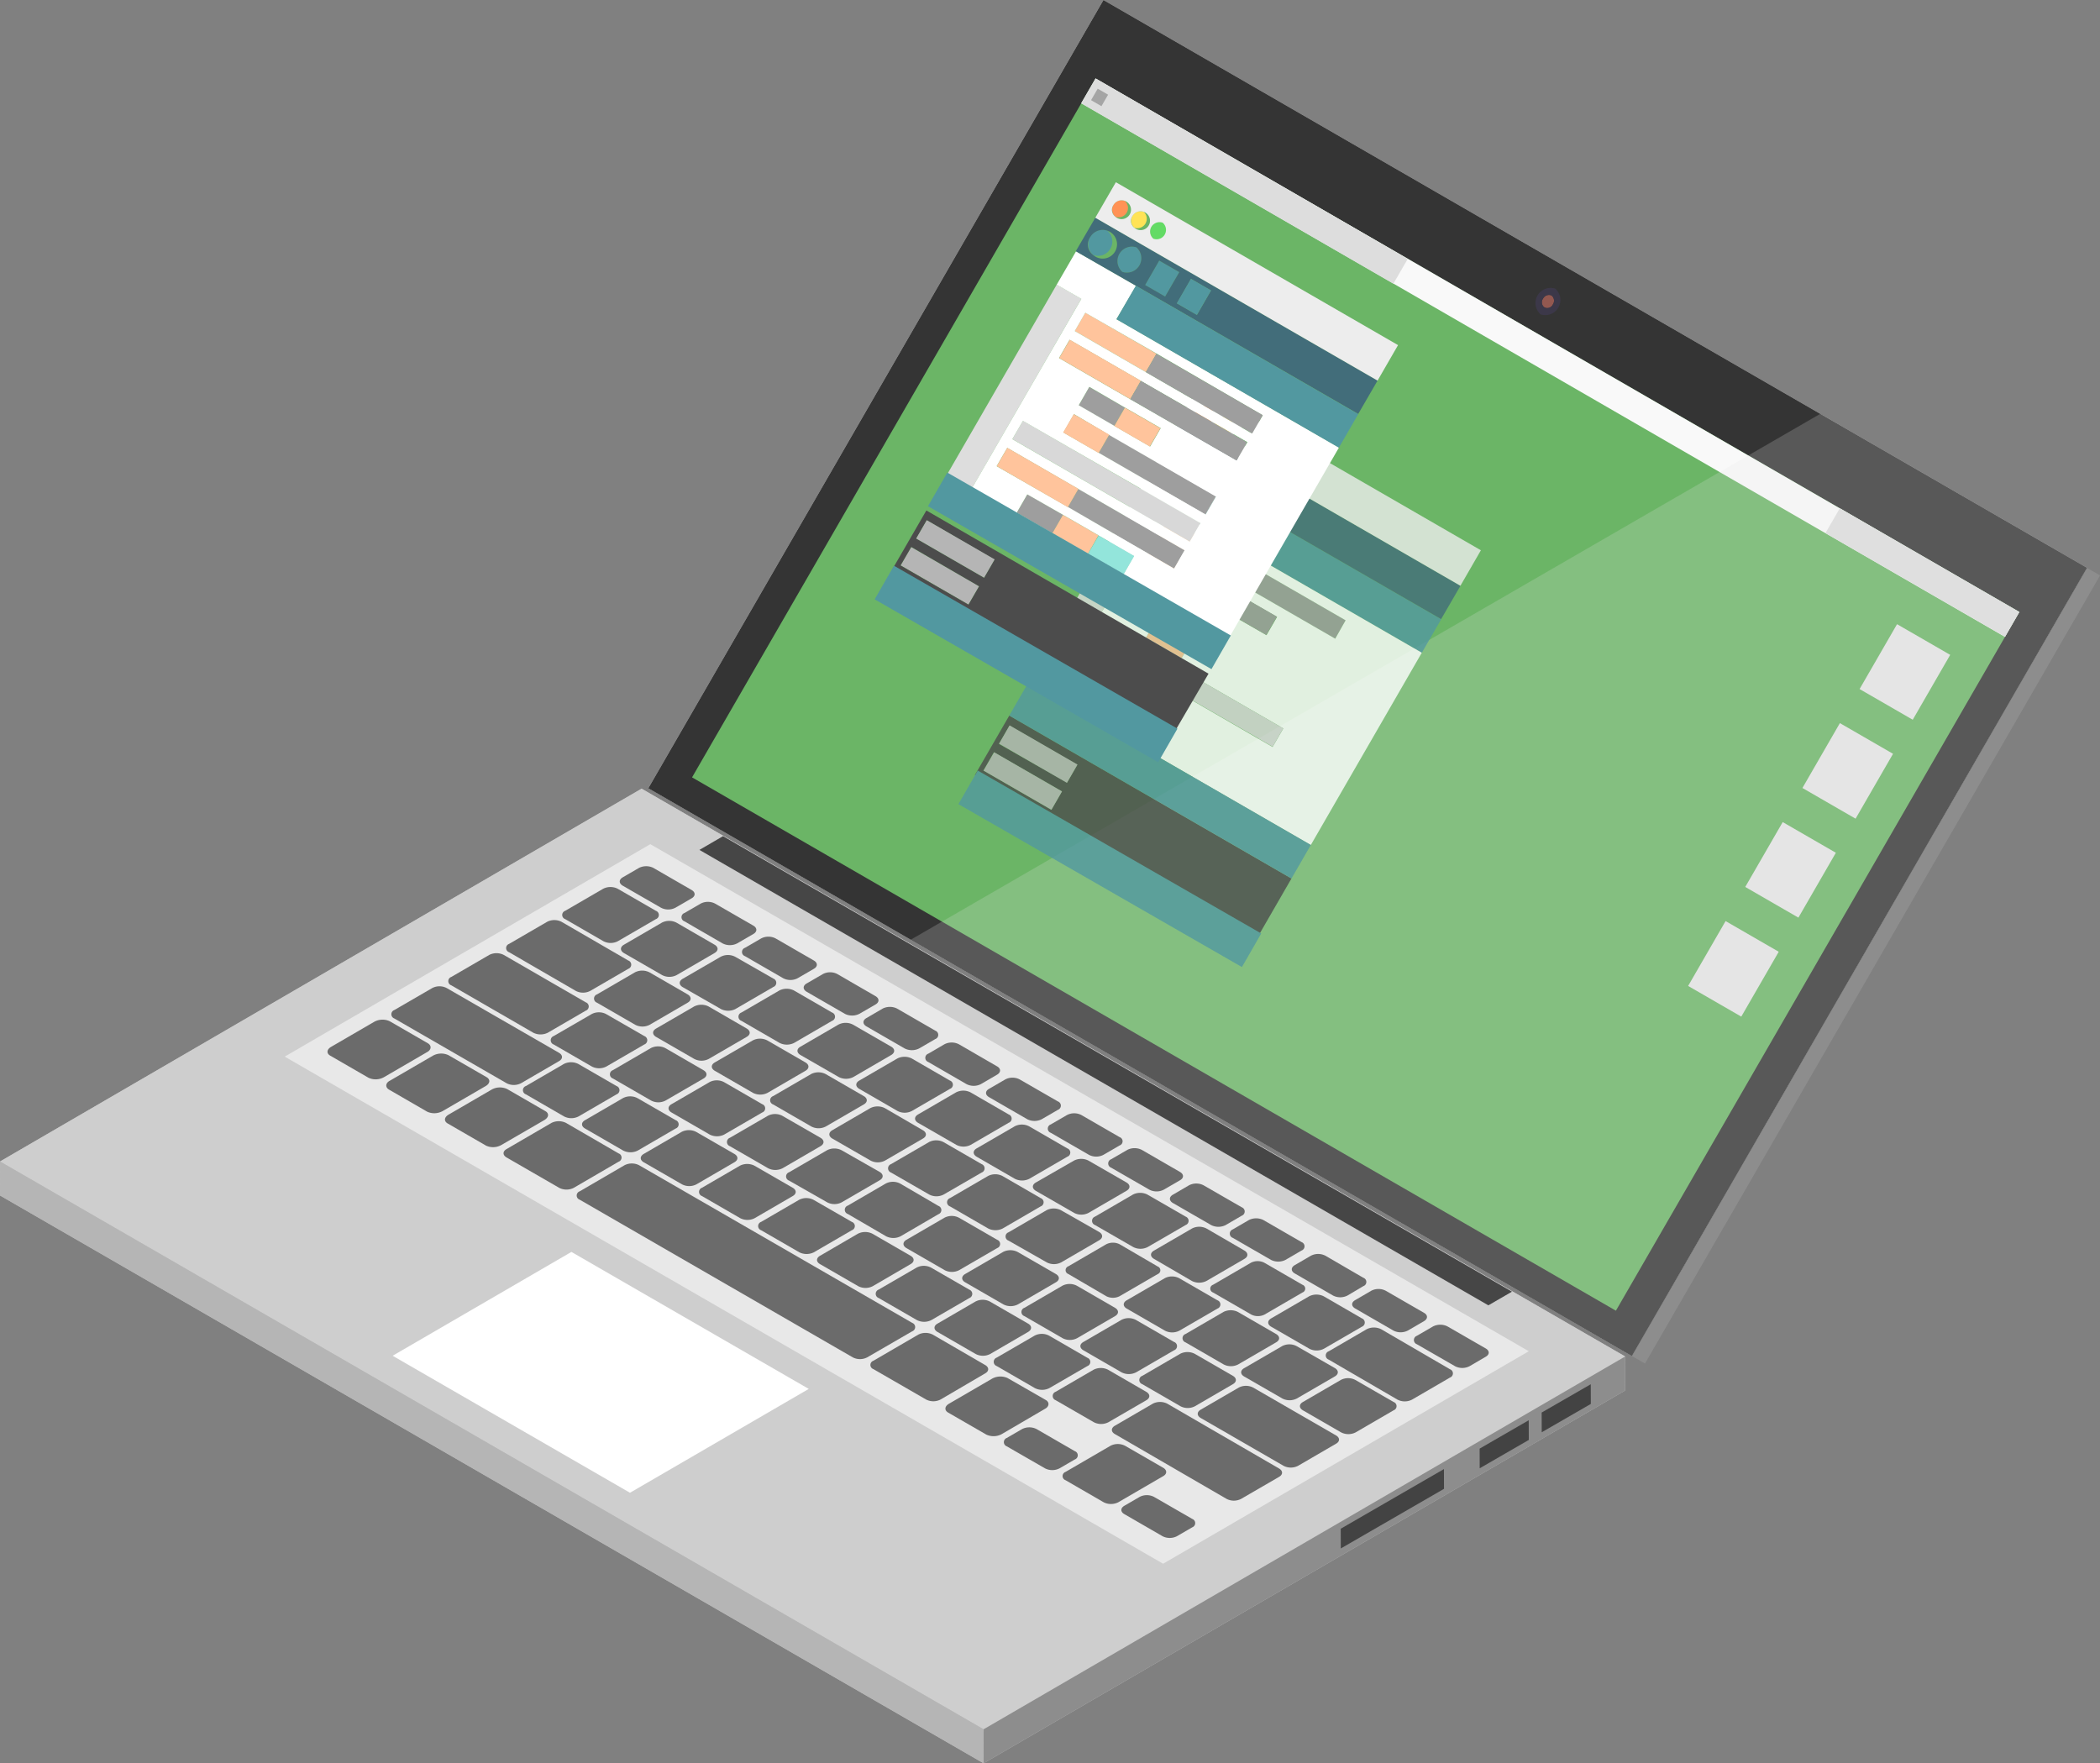<svg xmlns="http://www.w3.org/2000/svg" viewBox="0 0 314.81 264.36">
  <rect x="0" y="0" width="314.81" height="264.36" fill="#808080" stroke="none"/>
  <defs>
    <style>
      .cls-1 {
        fill: #c2c2c2;
      }

      .cls-2 {
        isolation: isolate;
      }

      .cls-3 {
        fill: #cecece;
      }

      .cls-4 {
        fill: #8d8d8d;
      }

      .cls-5 {
        fill: #b5b5b5;
      }

      .cls-6 {
        fill: #fff;
      }

      .cls-7 {
        fill: #e8e8e8;
      }

      .cls-8 {
        fill: #434343;
      }

      .cls-9 {
        fill: #464646;
      }

      .cls-10, .cls-20 {
        fill: #eaeaea;
      }

      .cls-11 {
        fill: #787878;
      }

      .cls-12 {
        fill: #343434;
      }

      .cls-13 {
        fill: #6bb566;
      }

      .cls-14 {
        fill: #f9f9f9;
      }

      .cls-15 {
        fill: #ddd;
      }

      .cls-16 {
        fill: #a5a5a5;
      }

      .cls-17 {
        fill: #6b6b6b;
      }

      .cls-18 {
        fill: #935850;
      }

      .cls-19 {
        fill: #3c3849;
      }

      .cls-20 {
        opacity: 0.2;
      }

      .cls-21 {
        opacity: 0.8;
      }

      .cls-22 {
        fill: #5298a0;
      }

      .cls-23 {
        fill: #ff9255;
      }

      .cls-24 {
        fill: #4c4c4c;
      }

      .cls-25 {
        fill: #ffc49c;
      }

      .cls-26 {
        fill: #9e9e9e;
      }

      .cls-27 {
        fill: #d8d8d8;
      }

      .cls-28 {
        fill: #426d7a;
      }

      .cls-29 {
        fill: #ffe357;
      }

      .cls-30 {
        fill: #63db65;
      }

      .cls-31 {
        fill: #ededed;
      }

      .cls-32 {
        fill: #93e5db;
      }

      .cls-33 {
        fill: #e5e5e5;
      }
    </style>
  </defs>
  <title>Asset 1</title>
  <g id="Layer_2" data-name="Layer 2">
    <g id="elements">
      <g>
        <g>
          <g>
            <g>
              <polygon class="cls-1" points="96.18 118.24 0.01 174.13 0 179.23 147.45 264.36 243.62 208.47 243.63 203.37 96.18 118.24"/>
              <g class="cls-2">
                <polygon class="cls-3" points="243.63 203.37 147.46 259.26 0.01 174.13 96.18 118.24 243.63 203.37"/>
                <polygon class="cls-4" points="243.63 203.37 243.62 208.47 147.45 264.36 147.46 259.26 243.63 203.37"/>
                <polygon class="cls-5" points="147.46 259.26 147.45 264.36 0 179.23 0.01 174.13 147.46 259.26"/>
              </g>
            </g>
            <polygon class="cls-6" points="121.24 208.23 94.44 223.8 58.86 203.26 85.66 187.69 121.24 208.23"/>
            <polygon class="cls-7" points="229.18 202.58 174.36 234.44 42.68 158.41 97.49 126.56 229.18 202.58"/>
            <polygon class="cls-8" points="216.46 220.25 216.47 223.21 201 232.15 200.99 229.19 216.46 220.25"/>
            <polygon class="cls-9" points="226.66 193.65 223.12 195.7 104.85 127.42 108.39 125.36 226.66 193.65"/>
            <g class="cls-2">
              <rect class="cls-10" x="136.81" y="16.52" width="136.45" height="170.26" transform="translate(14.48 228.39) rotate(-60)"/>
              <rect class="cls-4" x="211.51" y="143.66" width="136.45" height="2.24" transform="translate(14.49 314.65) rotate(-60)"/>
              <polygon class="cls-11" points="165.42 0 167.36 1.13 314.81 86.26 312.87 85.13 165.42 0"/>
            </g>
            <rect class="cls-12" x="136.8" y="16.52" width="136.46" height="170.26" transform="translate(14.48 228.39) rotate(-60)"/>
            <polygon class="cls-8" points="238.47 207.53 238.48 210.48 231.12 214.73 231.11 211.77 238.47 207.53"/>
            <polygon class="cls-8" points="229.17 212.93 229.18 215.88 221.82 220.13 221.81 217.18 229.17 212.93"/>
            <rect class="cls-13" x="142.75" y="24.18" width="120.97" height="159.92" transform="translate(11.43 228.08) rotate(-60)"/>
            <rect class="cls-14" x="230.25" y="-26.34" width="4.3" height="159.92" transform="translate(69.71 228.02) rotate(-59.98)"/>
            <rect class="cls-15" x="184.41" y="0.12" width="4.3" height="54.06" transform="translate(69.71 175.1) rotate(-59.98)"/>
            <rect class="cls-16" x="163.84" y="13.71" width="1.99" height="1.8" transform="translate(69.72 150.02) rotate(-59.98)"/>
            <rect class="cls-15" x="286.04" y="70.29" width="4.3" height="31.08" transform="translate(69.69 292.42) rotate(-59.98)"/>
            <g>
              <path class="cls-17" d="M103.68,133.43c.6.35.6.91,0,1.25l-2.43,1.41a2.35,2.35,0,0,1-2.16,0l-5.73-3.3c-.6-.35-.61-.91,0-1.26l2.43-1.41a2.41,2.41,0,0,1,2.16,0Z"/>
              <path class="cls-17" d="M98.32,136.55a.66.66,0,0,1,0,1.25l-5.7,3.31a2.35,2.35,0,0,1-2.16,0l-5.73-3.31a.66.66,0,0,1,0-1.25l5.7-3.31a2.41,2.41,0,0,1,2.16,0Z"/>
              <path class="cls-17" d="M112.93,138.77c.6.35.61.91,0,1.26l-2.43,1.41a2.4,2.4,0,0,1-2.17,0l-5.72-3.31a.66.66,0,0,1,0-1.25l2.43-1.41a2.35,2.35,0,0,1,2.16,0Z"/>
              <path class="cls-17" d="M107.12,141.63c.6.35.6.91,0,1.25l-5.69,3.31a2.37,2.37,0,0,1-2.17,0l-5.72-3.3c-.6-.35-.61-.91,0-1.26l5.69-3.31a2.4,2.4,0,0,1,2.17,0Z"/>
              <path class="cls-17" d="M122,144c.6.35.61.91,0,1.25l-2.43,1.41a2.35,2.35,0,0,1-2.16,0l-5.73-3.31a.66.66,0,0,1,0-1.25l2.43-1.41a2.35,2.35,0,0,1,2.16,0Z"/>
              <path class="cls-17" d="M115.93,146.71a.67.67,0,0,1,0,1.26l-5.69,3.31a2.41,2.41,0,0,1-2.16,0L102.35,148c-.6-.35-.61-.91,0-1.26l5.69-3.3a2.37,2.37,0,0,1,2.17,0Z"/>
              <path class="cls-17" d="M131.24,149.34c.6.35.61.91,0,1.26L128.82,152a2.41,2.41,0,0,1-2.16,0l-5.73-3.31c-.6-.35-.6-.91,0-1.25l2.43-1.41a2.35,2.35,0,0,1,2.16,0Z"/>
              <path class="cls-17" d="M124.73,151.8a.66.66,0,0,1,0,1.25l-5.69,3.31a2.44,2.44,0,0,1-2.17,0l-5.72-3.31a.66.66,0,0,1,0-1.25l5.69-3.31a2.44,2.44,0,0,1,2.17,0Z"/>
              <path class="cls-17" d="M140.21,154.52a.67.67,0,0,1,0,1.26l-2.43,1.41a2.41,2.41,0,0,1-2.16,0l-5.73-3.31c-.6-.35-.6-.91,0-1.25l2.43-1.42a2.41,2.41,0,0,1,2.16,0Z"/>
              <path class="cls-17" d="M133.6,156.92c.6.34.59.9,0,1.25l-5.69,3.31a2.41,2.41,0,0,1-2.16,0L120,158.17c-.6-.35-.61-.91,0-1.25l5.69-3.31a2.37,2.37,0,0,1,2.17,0Z"/>
              <path class="cls-17" d="M149.47,159.87c.6.34.6.9,0,1.25l-2.42,1.41a2.37,2.37,0,0,1-2.17,0l-5.72-3.31a.66.66,0,0,1,0-1.25l2.42-1.41a2.37,2.37,0,0,1,2.17,0Z"/>
              <path class="cls-17" d="M142.4,162a.66.66,0,0,1,0,1.25l-5.7,3.31a2.35,2.35,0,0,1-2.16,0l-5.72-3.31c-.6-.34-.61-.91,0-1.25l5.7-3.31a2.41,2.41,0,0,1,2.16,0Z"/>
              <path class="cls-17" d="M158.59,165.13a.67.67,0,0,1,0,1.26l-2.43,1.41a2.41,2.41,0,0,1-2.16,0l-5.73-3.31c-.6-.35-.61-.91,0-1.25l2.43-1.41a2.35,2.35,0,0,1,2.16,0Z"/>
              <path class="cls-17" d="M151.21,167.08a.66.66,0,0,1,0,1.25l-5.69,3.31a2.35,2.35,0,0,1-2.16,0l-5.73-3.3c-.6-.35-.61-.91,0-1.26l5.69-3.31a2.4,2.4,0,0,1,2.17,0Z"/>
              <path class="cls-17" d="M167.84,170.48a.66.66,0,0,1,0,1.25l-2.43,1.41a2.35,2.35,0,0,1-2.16,0l-5.73-3.31a.66.66,0,0,1,0-1.25l2.43-1.41a2.35,2.35,0,0,1,2.16,0Z"/>
              <path class="cls-17" d="M160,172.17a.66.66,0,0,1,0,1.25l-5.7,3.31a2.41,2.41,0,0,1-2.16,0l-5.73-3.31c-.59-.35-.6-.91,0-1.25l5.7-3.31a2.35,2.35,0,0,1,2.16,0Z"/>
              <path class="cls-17" d="M176.89,175.7c.6.35.61.91,0,1.25l-2.43,1.41a2.35,2.35,0,0,1-2.16,0l-5.73-3.3a.67.67,0,0,1,0-1.26l2.43-1.41a2.41,2.41,0,0,1,2.16,0Z"/>
              <path class="cls-17" d="M168.87,177.28c.6.35.6.91,0,1.25l-5.69,3.31a2.35,2.35,0,0,1-2.16,0l-5.73-3.3c-.6-.35-.61-.91,0-1.26L161,174a2.4,2.4,0,0,1,2.17,0Z"/>
              <path class="cls-17" d="M186.15,181a.67.67,0,0,1,0,1.26l-2.42,1.41a2.41,2.41,0,0,1-2.16,0l-5.74-3.31c-.6-.35-.6-.91,0-1.25l2.42-1.41a2.37,2.37,0,0,1,2.17,0Z"/>
              <path class="cls-17" d="M177.74,182.4a.67.67,0,0,1,0,1.26l-5.69,3.3a2.37,2.37,0,0,1-2.17,0l-5.73-3.3a.67.67,0,0,1,0-1.26l5.69-3.31a2.41,2.41,0,0,1,2.16,0Z"/>
              <path class="cls-17" d="M195.12,186.22a.67.67,0,0,1,0,1.26l-2.42,1.41a2.41,2.41,0,0,1-2.16,0l-5.74-3.31a.67.67,0,0,1,0-1.26l2.42-1.41a2.44,2.44,0,0,1,2.17,0Z"/>
              <path class="cls-17" d="M186.54,187.48c.6.35.61.92,0,1.26l-5.69,3.31a2.44,2.44,0,0,1-2.17,0L173,188.74c-.6-.35-.61-.91,0-1.25l5.69-3.31a2.37,2.37,0,0,1,2.17,0Z"/>
              <path class="cls-17" d="M204.38,191.57a.66.66,0,0,1,0,1.25L202,194.23a2.37,2.37,0,0,1-2.17,0l-5.73-3.31c-.6-.34-.6-.9,0-1.25l2.42-1.41a2.37,2.37,0,0,1,2.17,0Z"/>
              <path class="cls-17" d="M195.26,192.62a.61.61,0,0,1,0,1.15l-5.69,3.31a2.22,2.22,0,0,1-2,0l-5.73-3.31a.61.61,0,0,1,0-1.15l5.69-3.31a2.22,2.22,0,0,1,2,0Z"/>
              <path class="cls-17" d="M213.47,196.82c.6.34.6.9,0,1.25l-2.42,1.41a2.37,2.37,0,0,1-2.17,0l-5.73-3.31c-.6-.35-.6-.91,0-1.25l2.42-1.41a2.35,2.35,0,0,1,2.16,0Z"/>
              <path class="cls-17" d="M204.15,197.65a.67.67,0,0,1,0,1.26l-5.69,3.3a2.37,2.37,0,0,1-2.17,0l-5.72-3.3c-.6-.35-.61-.91,0-1.26l5.69-3.31a2.44,2.44,0,0,1,2.17,0Z"/>
              <path class="cls-17" d="M94.18,144a.66.66,0,0,1,0,1.25l-5.7,3.31a2.35,2.35,0,0,1-2.16,0l-10-5.8a.66.66,0,0,1,0-1.25l5.7-3.31a2.38,2.38,0,0,1,2.16,0Z"/>
              <path class="cls-17" d="M103.08,149.08c.6.35.6.91,0,1.25l-5.69,3.31a2.35,2.35,0,0,1-2.16,0l-5.73-3.31a.66.66,0,0,1,0-1.25l5.69-3.31a2.41,2.41,0,0,1,2.16,0Z"/>
              <path class="cls-17" d="M111.94,154.2c.6.35.6.91,0,1.25l-5.7,3.31a2.35,2.35,0,0,1-2.16,0l-5.72-3.3c-.6-.35-.61-.91,0-1.26l5.7-3.31a2.41,2.41,0,0,1,2.16,0Z"/>
              <path class="cls-17" d="M120.74,159.28c.6.35.61.91,0,1.26l-5.69,3.31a2.41,2.41,0,0,1-2.16,0l-5.73-3.31c-.6-.35-.61-.91,0-1.26l5.69-3.3a2.37,2.37,0,0,1,2.17,0Z"/>
              <path class="cls-17" d="M129.49,164.33c.6.35.6.91,0,1.25l-5.7,3.31a2.35,2.35,0,0,1-2.16,0l-5.73-3.31a.66.66,0,0,1,0-1.25l5.7-3.31a2.41,2.41,0,0,1,2.16,0Z"/>
              <path class="cls-17" d="M138.35,169.45c.6.35.61.91,0,1.25L132.67,174a2.35,2.35,0,0,1-2.16,0l-5.73-3.3c-.6-.35-.61-.91,0-1.26l5.69-3.31a2.44,2.44,0,0,1,2.17,0Z"/>
              <path class="cls-17" d="M147.16,174.53a.67.67,0,0,1,0,1.26l-5.7,3.3a2.35,2.35,0,0,1-2.16,0l-5.73-3.3a.67.67,0,0,1,0-1.26l5.7-3.31a2.38,2.38,0,0,1,2.16,0Z"/>
              <path class="cls-17" d="M156,179.62a.66.66,0,0,1,0,1.25l-5.69,3.31a2.44,2.44,0,0,1-2.17,0l-5.72-3.31a.66.66,0,0,1,0-1.25l5.69-3.31a2.37,2.37,0,0,1,2.17,0Z"/>
              <path class="cls-17" d="M164.77,184.7c.6.35.6.91,0,1.25l-5.69,3.31a2.35,2.35,0,0,1-2.16,0L151.19,186a.66.66,0,0,1,0-1.25l5.69-3.31a2.4,2.4,0,0,1,2.17,0Z"/>
              <path class="cls-17" d="M173.54,189.87a.61.61,0,0,1,0,1.15l-5.7,3.31a2.22,2.22,0,0,1-2,0L160.15,191a.61.61,0,0,1,0-1.15l5.69-3.31a2.25,2.25,0,0,1,2,0Z"/>
              <path class="cls-17" d="M182.5,194.94a.66.66,0,0,1,0,1.25l-5.7,3.31a2.38,2.38,0,0,1-2.16,0l-5.73-3.31c-.6-.35-.6-.91,0-1.25l5.7-3.31a2.35,2.35,0,0,1,2.16,0Z"/>
              <path class="cls-17" d="M191.3,200c.6.35.61.91,0,1.25l-5.69,3.31a2.37,2.37,0,0,1-2.17,0l-5.72-3.31a.66.66,0,0,1,0-1.25l5.69-3.31a2.41,2.41,0,0,1,2.16,0Z"/>
              <path class="cls-17" d="M222.72,202.16c.6.35.61.91,0,1.25l-2.43,1.42a2.38,2.38,0,0,1-2.16,0l-5.73-3.3a.67.67,0,0,1,0-1.26l2.43-1.41a2.41,2.41,0,0,1,2.16,0Z"/>
              <path class="cls-17" d="M217.36,205.28a.66.66,0,0,1,0,1.25l-5.69,3.31a2.4,2.4,0,0,1-2.17,0l-10.31-6a.66.66,0,0,1,0-1.25l5.69-3.31a2.44,2.44,0,0,1,2.17,0Z"/>
              <path class="cls-17" d="M200.1,205.1c.6.35.61.91,0,1.26l-5.7,3.31a2.38,2.38,0,0,1-2.16,0l-5.73-3.3c-.6-.35-.6-.91,0-1.25l5.7-3.31a2.35,2.35,0,0,1,2.16,0Z"/>
              <path class="cls-17" d="M208.91,210.19a.66.66,0,0,1,0,1.25l-5.69,3.31a2.4,2.4,0,0,1-2.17,0l-5.73-3.31c-.6-.35-.6-.91,0-1.25l5.69-3.31a2.35,2.35,0,0,1,2.16,0Z"/>
              <path class="cls-17" d="M87.81,150.27a.66.66,0,0,1,0,1.25l-5.69,3.31a2.44,2.44,0,0,1-2.17,0l-12.3-7.11a.66.66,0,0,1,0-1.25l5.7-3.31a2.41,2.41,0,0,1,2.16,0Z"/>
              <path class="cls-17" d="M96.59,155.33a.67.67,0,0,1,0,1.26l-5.7,3.31a2.38,2.38,0,0,1-2.16,0L83,156.59a.67.67,0,0,1,0-1.26l5.7-3.3a2.35,2.35,0,0,1,2.16,0Z"/>
              <path class="cls-17" d="M105.46,160.45c.6.35.6.91,0,1.25L99.77,165a2.35,2.35,0,0,1-2.16,0l-5.73-3.31a.66.66,0,0,1,0-1.25l5.69-3.31a2.41,2.41,0,0,1,2.16,0Z"/>
              <path class="cls-17" d="M114.26,165.54a.66.66,0,0,1,0,1.25l-5.7,3.31a2.41,2.41,0,0,1-2.16,0l-5.73-3.31c-.6-.35-.6-.91,0-1.25l5.7-3.31a2.35,2.35,0,0,1,2.16,0Z"/>
              <path class="cls-17" d="M123,170.58c.6.35.61.91,0,1.26l-5.69,3.31a2.41,2.41,0,0,1-2.16,0l-5.73-3.31a.67.67,0,0,1,0-1.26l5.69-3.3a2.35,2.35,0,0,1,2.16,0Z"/>
              <path class="cls-17" d="M131.87,175.7c.6.35.6.91,0,1.25l-5.7,3.31a2.35,2.35,0,0,1-2.16,0L118.29,177a.66.66,0,0,1,0-1.25l5.7-3.31a2.41,2.41,0,0,1,2.16,0Z"/>
              <path class="cls-17" d="M140.67,180.79a.66.66,0,0,1,0,1.25L135,185.35a2.41,2.41,0,0,1-2.16,0L127.09,182a.66.66,0,0,1,0-1.25l5.69-3.31a2.35,2.35,0,0,1,2.16,0Z"/>
              <path class="cls-17" d="M149.48,185.87a.66.66,0,0,1,0,1.25l-5.7,3.31a2.38,2.38,0,0,1-2.16,0l-5.73-3.31c-.6-.35-.6-.91,0-1.25l5.7-3.31a2.35,2.35,0,0,1,2.16,0Z"/>
              <path class="cls-17" d="M158.28,191c.6.35.61.91,0,1.25l-5.69,3.31a2.37,2.37,0,0,1-2.17,0l-5.73-3.31c-.6-.34-.6-.9,0-1.25l5.69-3.31a2.41,2.41,0,0,1,2.16,0Z"/>
              <path class="cls-17" d="M167.15,196.07c.6.35.6.91,0,1.25l-5.69,3.31a2.38,2.38,0,0,1-2.16,0l-5.73-3.31a.66.66,0,0,1,0-1.25l5.69-3.31a2.37,2.37,0,0,1,2.17,0Z"/>
              <path class="cls-17" d="M176,201.19a.66.66,0,0,1,0,1.25l-5.7,3.31a2.41,2.41,0,0,1-2.16,0l-5.73-3.31c-.6-.35-.6-.91,0-1.25l5.7-3.31a2.35,2.35,0,0,1,2.16,0Z"/>
              <path class="cls-17" d="M184.82,206.27c.6.35.6.91,0,1.25l-5.69,3.31a2.35,2.35,0,0,1-2.16,0l-5.73-3.31a.66.66,0,0,1,0-1.25l5.69-3.31a2.41,2.41,0,0,1,2.16,0Z"/>
              <path class="cls-17" d="M83.8,157.84c.6.35.6.91,0,1.25l-5.69,3.31a2.37,2.37,0,0,1-2.17,0l-16.83-9.71a.67.67,0,0,1,0-1.26l5.69-3.3a2.35,2.35,0,0,1,2.16,0Z"/>
              <path class="cls-17" d="M92.42,162.82a.66.66,0,0,1,0,1.25l-5.69,3.31a2.37,2.37,0,0,1-2.17,0l-5.72-3.31a.66.66,0,0,1,0-1.25l5.69-3.31a2.41,2.41,0,0,1,2.16,0Z"/>
              <path class="cls-17" d="M101.29,167.94a.66.66,0,0,1,0,1.25l-5.69,3.31a2.44,2.44,0,0,1-2.17,0l-5.73-3.31c-.6-.35-.6-.91,0-1.25l5.69-3.31a2.35,2.35,0,0,1,2.16,0Z"/>
              <path class="cls-17" d="M110.09,173c.6.35.61.91,0,1.25l-5.69,3.31a2.35,2.35,0,0,1-2.16,0l-5.74-3.31c-.6-.34-.59-.9,0-1.25l5.69-3.31a2.41,2.41,0,0,1,2.16,0Z"/>
              <path class="cls-17" d="M118.83,178.07c.6.34.61.91,0,1.25l-5.69,3.31a2.39,2.39,0,0,1-2.18,0l-5.72-3.31a.66.66,0,0,1,0-1.25l5.69-3.31a2.41,2.41,0,0,1,2.16,0Z"/>
              <path class="cls-17" d="M127.7,183.19a.66.66,0,0,1,0,1.25L122,187.75a2.44,2.44,0,0,1-2.17,0l-5.73-3.31a.66.66,0,0,1,0-1.25l5.69-3.31a2.35,2.35,0,0,1,2.16,0Z"/>
              <path class="cls-17" d="M136.51,188.27c.6.35.6.91,0,1.25l-5.68,3.31a2.37,2.37,0,0,1-2.17,0l-5.73-3.31c-.6-.34-.6-.9,0-1.25l5.68-3.31a2.44,2.44,0,0,1,2.17,0Z"/>
              <path class="cls-17" d="M145.31,193.35a.67.67,0,0,1,0,1.26l-5.69,3.3a2.4,2.4,0,0,1-2.17,0l-5.73-3.31a.67.67,0,0,1,0-1.26l5.69-3.3a2.35,2.35,0,0,1,2.16,0Z"/>
              <path class="cls-17" d="M154.12,198.44c.6.34.6.9,0,1.25L148.43,203a2.38,2.38,0,0,1-2.16,0l-5.73-3.31c-.6-.35-.6-.91,0-1.25l5.69-3.31a2.35,2.35,0,0,1,2.16,0Z"/>
              <path class="cls-17" d="M163,203.56a.66.66,0,0,1,0,1.25l-5.69,3.3a2.4,2.4,0,0,1-2.17,0l-5.73-3.31a.67.67,0,0,1,0-1.26l5.69-3.3a2.35,2.35,0,0,1,2.16,0Z"/>
              <path class="cls-17" d="M171.84,208.67c.6.35.61.91,0,1.26l-5.69,3.3a2.38,2.38,0,0,1-2.16,0l-5.74-3.31a.67.67,0,0,1,0-1.26l5.69-3.31a2.41,2.41,0,0,1,2.16,0Z"/>
              <path class="cls-17" d="M64.14,156.41c.6.35.53,1-.14,1.34l-6.45,3.75a2.55,2.55,0,0,1-2.31.08l-5.73-3.31c-.6-.34-.54-.94.14-1.33l6.45-3.75a2.59,2.59,0,0,1,2.31-.09Z"/>
              <path class="cls-17" d="M72.94,161.49c.6.35.54.95-.14,1.34l-6.45,3.75a2.59,2.59,0,0,1-2.31.09l-5.72-3.31c-.6-.35-.54-1,.13-1.34l6.45-3.75a2.57,2.57,0,0,1,2.32-.08Z"/>
              <path class="cls-17" d="M81.75,166.58c.6.34.53.94-.14,1.34l-6.45,3.74a2.52,2.52,0,0,1-2.31.09l-5.73-3.31c-.6-.34-.54-.95.14-1.34l6.45-3.75a2.55,2.55,0,0,1,2.31-.08Z"/>
              <path class="cls-17" d="M92.73,172.92a.66.66,0,0,1,0,1.25L86,178.09a2.41,2.41,0,0,1-2.16,0l-7.9-4.56c-.6-.35-.61-.91,0-1.26l6.73-3.92a2.46,2.46,0,0,1,2.18,0Z"/>
              <path class="cls-17" d="M136.75,198.33a.67.67,0,0,1,0,1.26L130,203.5a2.35,2.35,0,0,1-2.16,0L86.9,179.86a.66.66,0,0,1,0-1.25l6.73-3.92a2.4,2.4,0,0,1,2.17,0Z"/>
              <path class="cls-17" d="M147.69,204.65c.6.35.6.91,0,1.25L141,209.82a2.37,2.37,0,0,1-2.17,0l-7.9-4.56a.66.66,0,0,1,0-1.25l6.73-3.92a2.4,2.4,0,0,1,2.17,0Z"/>
              <path class="cls-17" d="M156.77,209.89c.6.34.53,1-.14,1.34L150.18,215a2.57,2.57,0,0,1-2.32.08l-5.72-3.3c-.6-.35-.54-.95.14-1.34l6.45-3.75a2.59,2.59,0,0,1,2.31-.09Z"/>
              <path class="cls-17" d="M200.28,215.2c.6.35.61.91,0,1.25l-5.69,3.31a2.37,2.37,0,0,1-2.17,0L180,212.59c-.6-.35-.6-.91,0-1.25l5.7-3.31a2.35,2.35,0,0,1,2.16,0Z"/>
              <path class="cls-17" d="M191.74,220.16c.6.35.61.91,0,1.26l-5.69,3.3a2.37,2.37,0,0,1-2.17,0L167.13,215c-.6-.34-.6-.9,0-1.25l5.69-3.31a2.41,2.41,0,0,1,2.16,0Z"/>
              <path class="cls-17" d="M161.12,217.56a.66.66,0,0,1,0,1.25l-2.29,1.33a2.37,2.37,0,0,1-2.17,0l-5.73-3.3a.67.67,0,0,1,0-1.26l2.29-1.33a2.4,2.4,0,0,1,2.17,0Z"/>
              <path class="cls-17" d="M174.37,220.05c.6.35.61.92,0,1.26l-6.74,3.92a2.44,2.44,0,0,1-2.17,0l-5.72-3.31a.66.66,0,0,1,0-1.25l6.74-3.92a2.4,2.4,0,0,1,2.17,0Z"/>
              <path class="cls-17" d="M178.73,227.72a.67.67,0,0,1,0,1.26l-2.29,1.33a2.37,2.37,0,0,1-2.17,0L168.55,227c-.6-.34-.6-.9,0-1.25l2.29-1.33a2.35,2.35,0,0,1,2.16,0Z"/>
            </g>
            <g>
              <path class="cls-18" d="M232.58,44.29a1,1,0,0,1,.22,1.34.87.87,0,1,1-1.49-.85A1,1,0,0,1,232.58,44.29Z"/>
              <path class="cls-19" d="M233.16,43.28a2.27,2.27,0,0,1-2.22,3.85,2.27,2.27,0,0,1,2.22-3.85Zm-1.63,2.82a1,1,0,0,0,1.27-.47,1,1,0,0,0-.22-1.34,1,1,0,0,0-1.27.49,1,1,0,0,0,.22,1.32"/>
            </g>
          </g>
          <polygon class="cls-20" points="136.53 140.88 272.88 62.04 312.87 85.13 244.65 203.31 136.53 140.88"/>
        </g>
        <g class="cls-21">
          <rect class="cls-22" x="195.02" y="66.47" width="5.8" height="38.51" transform="translate(24.72 214.27) rotate(-60)"/>
          <g class="cls-2">
            <path class="cls-23" d="M181,60.86a1.41,1.41,0,1,1-1.67.63A1.28,1.28,0,0,1,181,60.86Z"/>
            <rect class="cls-15" x="147.72" y="86.78" width="33.29" height="4.26" transform="translate(5.18 186.79) rotate(-60)"/>
            <path class="cls-22" d="M178.43,65.33a2.16,2.16,0,1,1-2.56,1A1.95,1.95,0,0,1,178.43,65.33Z"/>
            <path class="cls-22" d="M182.79,67.85a2.16,2.16,0,1,1-2.56,1A1.95,1.95,0,0,1,182.79,67.85Z"/>
            <path class="cls-24" d="M151.3,107.28l42.3,24.43-5.14,8.91-42.31-24.43Zm6.32,14.12,1.58-2.75L149,112.78l-1.58,2.74,10.17,5.88m2.33-4,1.58-2.74-10.17-5.87-1.58,2.74L160,117.36"/>
            <rect class="cls-5" x="151.74" y="111.22" width="3.17" height="11.74" transform="translate(-24.74 191.33) rotate(-60)"/>
            <rect class="cls-5" x="154.07" y="107.18" width="3.16" height="11.74" transform="translate(-20.08 191.33) rotate(-60)"/>
            <rect class="cls-22" x="184.53" y="70.79" width="4.23" height="3.47" transform="translate(30.52 197.9) rotate(-60)"/>
            <rect class="cls-25" x="173.68" y="92.68" width="3.17" height="6.15" transform="translate(4.7 199.67) rotate(-60)"/>
            <rect class="cls-25" x="175.74" y="79.99" width="3.17" height="12.3" transform="translate(14.06 196.64) rotate(-60)"/>
            <rect class="cls-25" x="178.08" y="75.94" width="3.17" height="12.3" transform="translate(18.74 196.64) rotate(-60)"/>
            <rect class="cls-22" x="189.29" y="73.53" width="4.23" height="3.47" transform="translate(30.52 203.4) rotate(-60)"/>
            <rect class="cls-26" x="191.38" y="80.57" width="3.17" height="18.4" transform="translate(18.74 212) rotate(-60)"/>
            <path class="cls-6" d="M179.8,78.61l33.34,19.25L196.5,126.69l-38.62-22.3,16.64-28.83-3.68-2.13,2.9-5,9,5.18Zm11,33.34,1.59-2.74-26.6-15.36-1.58,2.75L190.78,112m9.36-16.21L201.72,93l-15.93-9.2-10.66-6.15-1.58,2.74,10.65,6.15,15.94,9.2m-27.35-14-1.58,2.74,10.65,6.15,8,4.6,1.59-2.74-8-4.6L172.79,81.7m5.93,14.23-5.33-3.08-1.58,2.74,5.33,3.08,1.58-2.74"/>
            <rect class="cls-26" x="185.06" y="86.92" width="3.17" height="9.2" transform="translate(14.06 207.4) rotate(-60)"/>
            <rect class="cls-27" x="176.7" y="87.55" width="3.17" height="30.71" transform="translate(0.02 205.84) rotate(-60)"/>
            <path class="cls-28" d="M176.63,63.39l42.31,24.43-2.9,5L182.7,73.59l-9-5.18ZM191.85,78,194,74.3l-3-1.73-2.11,3.66,3,1.74m-15.54-9a2.16,2.16,0,1,0-.44-2.7,2,2,0,0,0,.44,2.7m10.78,6.22,2.11-3.67-3-1.73-2.12,3.66,3,1.74m-6.42-3.71a2.16,2.16,0,1,0-.44-2.69,2,2,0,0,0,.44,2.69"/>
            <rect class="cls-22" x="162.96" y="106.49" width="5.79" height="48.85" transform="matrix(0.5, -0.87, 0.87, 0.5, -30.45, 209.09)"/>
          </g>
          <path class="cls-29" d="M183.87,62.51a1.41,1.41,0,1,1-1.67.63A1.27,1.27,0,0,1,183.87,62.51Z"/>
          <path class="cls-30" d="M186.72,64.15a1.41,1.41,0,1,1-1.67.63A1.28,1.28,0,0,1,186.72,64.15Z"/>
          <path class="cls-31" d="M179.7,58.07,222,82.5l-3.07,5.32L176.63,63.39Zm-.06,5.19a1.41,1.41,0,1,0-.29-1.77,1.28,1.28,0,0,0,.29,1.77m5.7,3.29a1.41,1.41,0,1,0-.29-1.77,1.28,1.28,0,0,0,.29,1.77m-2.85-1.65a1.41,1.41,0,1,0-.29-1.76,1.27,1.27,0,0,0,.29,1.76"/>
          <rect class="cls-22" x="171" y="92.56" width="5.8" height="48.85" transform="translate(-14.36 209.09) rotate(-60)"/>
        </g>
        <g>
          <path class="cls-22" d="M166,34.58a2.15,2.15,0,0,1-2.11,3.66A2.15,2.15,0,0,1,166,34.58Z"/>
          <path class="cls-22" d="M170.36,37.09a2.16,2.16,0,0,1-2.11,3.67,2.16,2.16,0,0,1,2.11-3.67Z"/>
          <rect class="cls-22" x="172.1" y="40.03" width="4.23" height="3.47" transform="translate(50.94 171.76) rotate(-60)"/>
          <rect class="cls-5" x="139.32" y="80.46" width="3.17" height="11.74" transform="translate(-4.32 165.19) rotate(-60)"/>
          <g class="cls-2">
            <path class="cls-23" d="M168.6,30.1a1.41,1.41,0,0,1-1.39,2.4,1.41,1.41,0,0,1,1.39-2.4Z"/>
            <rect class="cls-15" x="135.29" y="56.03" width="33.29" height="4.26" transform="translate(25.6 160.65) rotate(-60)"/>
            <path class="cls-29" d="M171.45,31.75a1.42,1.42,0,0,1-1.39,2.4,1.41,1.41,0,0,1,1.39-2.4Z"/>
            <path class="cls-30" d="M174.3,33.39a1.41,1.41,0,1,1-1.68.63A1.29,1.29,0,0,1,174.3,33.39Z"/>
            <path class="cls-24" d="M138.87,76.53,181.17,101,176,109.86,133.72,85.44Zm6.32,14.11,1.59-2.74L136.61,82,135,84.77l10.17,5.87m2.33-4,1.58-2.74L138.93,78l-1.58,2.74,10.17,5.87"/>
            <rect class="cls-5" x="141.65" y="76.43" width="3.16" height="11.74" transform="translate(0.34 165.19) rotate(-60)"/>
            <rect class="cls-26" x="154.31" y="73.95" width="3.17" height="6.15" transform="translate(11.24 173.52) rotate(-60)"/>
            <rect class="cls-26" x="163.59" y="57.87" width="3.17" height="6.15" transform="translate(29.8 173.52) rotate(-60)"/>
            <rect class="cls-25" x="165.66" y="45.18" width="3.17" height="12.31" transform="translate(39.16 170.5) rotate(-60)"/>
            <rect class="cls-25" x="159.64" y="77.02" width="3.17" height="6.15" transform="translate(11.24 179.68) rotate(-60)"/>
            <rect class="cls-26" x="167.26" y="70.07" width="3.17" height="18.4" transform="translate(15.77 185.86) rotate(-60)"/>
            <rect class="cls-27" x="164.27" y="56.79" width="3.17" height="30.71" transform="translate(20.45 179.7) rotate(-60)"/>
            <rect class="cls-26" x="171.91" y="61.93" width="3.17" height="18.46" transform="translate(25.12 185.83) rotate(-60)"/>
            <path class="cls-6" d="M167.37,47.85,200.72,67.1,184.07,95.93l-38.62-22.3L162.1,44.81l-3.69-2.13,2.9-5,9,5.17ZM176,85.24l1.58-2.74-15.94-9.2L151,67.15l-1.59,2.74L160.08,76,176,85.24M187.71,65l1.59-2.74L173.36,53,162.7,46.89l-1.58,2.74,10.66,6.16L187.71,65M185.37,69,187,66.29,171,57.09l-10.66-6.15-1.58,2.74,10.66,6.16L185.37,69m-7,12.15,1.59-2.74L153.35,63.1l-1.59,2.74,26.59,15.35m2.34-4,1.59-2.74-16-9.23L161,62.09l-1.58,2.75,5.33,3.07,16,9.23m-19-16.36,5.33,3.08,5.33,3.08L174,64.19l-5.33-3.07L163.3,58l-1.58,2.74M163.1,83l1.58-2.74-5.33-3.08L154,74.12l-1.58,2.74,5.33,3.07L163.1,83m5.35,3.09L170,83.36l-5.33-3.08L163.12,83l5.33,3.08"/>
            <rect class="cls-25" x="161.25" y="61.93" width="3.17" height="6.15" transform="translate(25.12 173.52) rotate(-60)"/>
            <rect class="cls-25" x="153.96" y="65.44" width="3.17" height="12.31" transform="translate(15.77 170.5) rotate(-60)"/>
            <rect class="cls-25" x="163.32" y="49.24" width="3.17" height="12.31" transform="translate(34.48 170.5) rotate(-60)"/>
            <path class="cls-28" d="M164.2,32.64l42.31,24.42-2.9,5L170.27,42.83l-9-5.17Zm-.31,5.6a2.15,2.15,0,1,0-.45-2.69,1.94,1.94,0,0,0,.45,2.69m4.36,2.52a2.16,2.16,0,0,0,2.11-3.67,2.16,2.16,0,0,0-2.11,3.67m6.41,3.7,2.12-3.66-3-1.73-2.11,3.66,3,1.73m4.76,2.75,2.11-3.66-3-1.74-2.11,3.67,3,1.73"/>
            <rect class="cls-22" x="176.86" y="42.78" width="4.23" height="3.47" transform="translate(50.94 177.25) rotate(-60)"/>
            <rect class="cls-25" x="168.92" y="60.95" width="3.17" height="6.15" transform="translate(29.8 179.68) rotate(-60)"/>
            <rect class="cls-32" x="164.99" y="80.11" width="3.17" height="6.15" transform="translate(11.24 185.86) rotate(-60)"/>
            <rect class="cls-26" x="176.61" y="53.87" width="3.17" height="18.4" transform="translate(34.48 185.86) rotate(-60)"/>
            <rect class="cls-26" x="178.95" y="49.81" width="3.17" height="18.4" transform="translate(39.16 185.86) rotate(-60)"/>
            <path class="cls-31" d="M167.28,27.32l42.3,24.42-3.07,5.32L164.2,32.64Zm5.63,8.47a1.41,1.41,0,0,0,1.39-2.4,1.41,1.41,0,0,0-1.39,2.4m-5.7-3.29a1.41,1.41,0,1,0-.29-1.77,1.29,1.29,0,0,0,.29,1.77m2.85,1.65a1.41,1.41,0,1,0-.29-1.77,1.29,1.29,0,0,0,.29,1.77"/>
            <rect class="cls-22" x="150.53" y="75.73" width="5.79" height="48.85" transform="matrix(0.5, -0.87, 0.87, 0.5, -10.03, 182.95)"/>
            <rect class="cls-22" x="158.57" y="61.8" width="5.8" height="48.85" transform="matrix(0.5, -0.87, 0.87, 0.5, 6.06, 182.95)"/>
            <rect class="cls-22" x="182.59" y="35.72" width="5.8" height="38.5" transform="translate(45.14 188.13) rotate(-60)"/>
          </g>
        </g>
        <g>
          <rect class="cls-33" x="279.94" y="96.14" width="11.23" height="9.2" transform="translate(55.54 297.67) rotate(-60)"/>
          <rect class="cls-33" x="271.38" y="110.98" width="11.23" height="9.2" transform="translate(38.4 297.67) rotate(-60)"/>
          <rect class="cls-33" x="262.81" y="125.81" width="11.23" height="9.2" transform="translate(21.27 297.67) rotate(-60)"/>
          <rect class="cls-33" x="254.24" y="140.65" width="11.23" height="9.2" transform="translate(4.14 297.67) rotate(-60)"/>
        </g>
      </g>
    </g>
  </g>
</svg>
